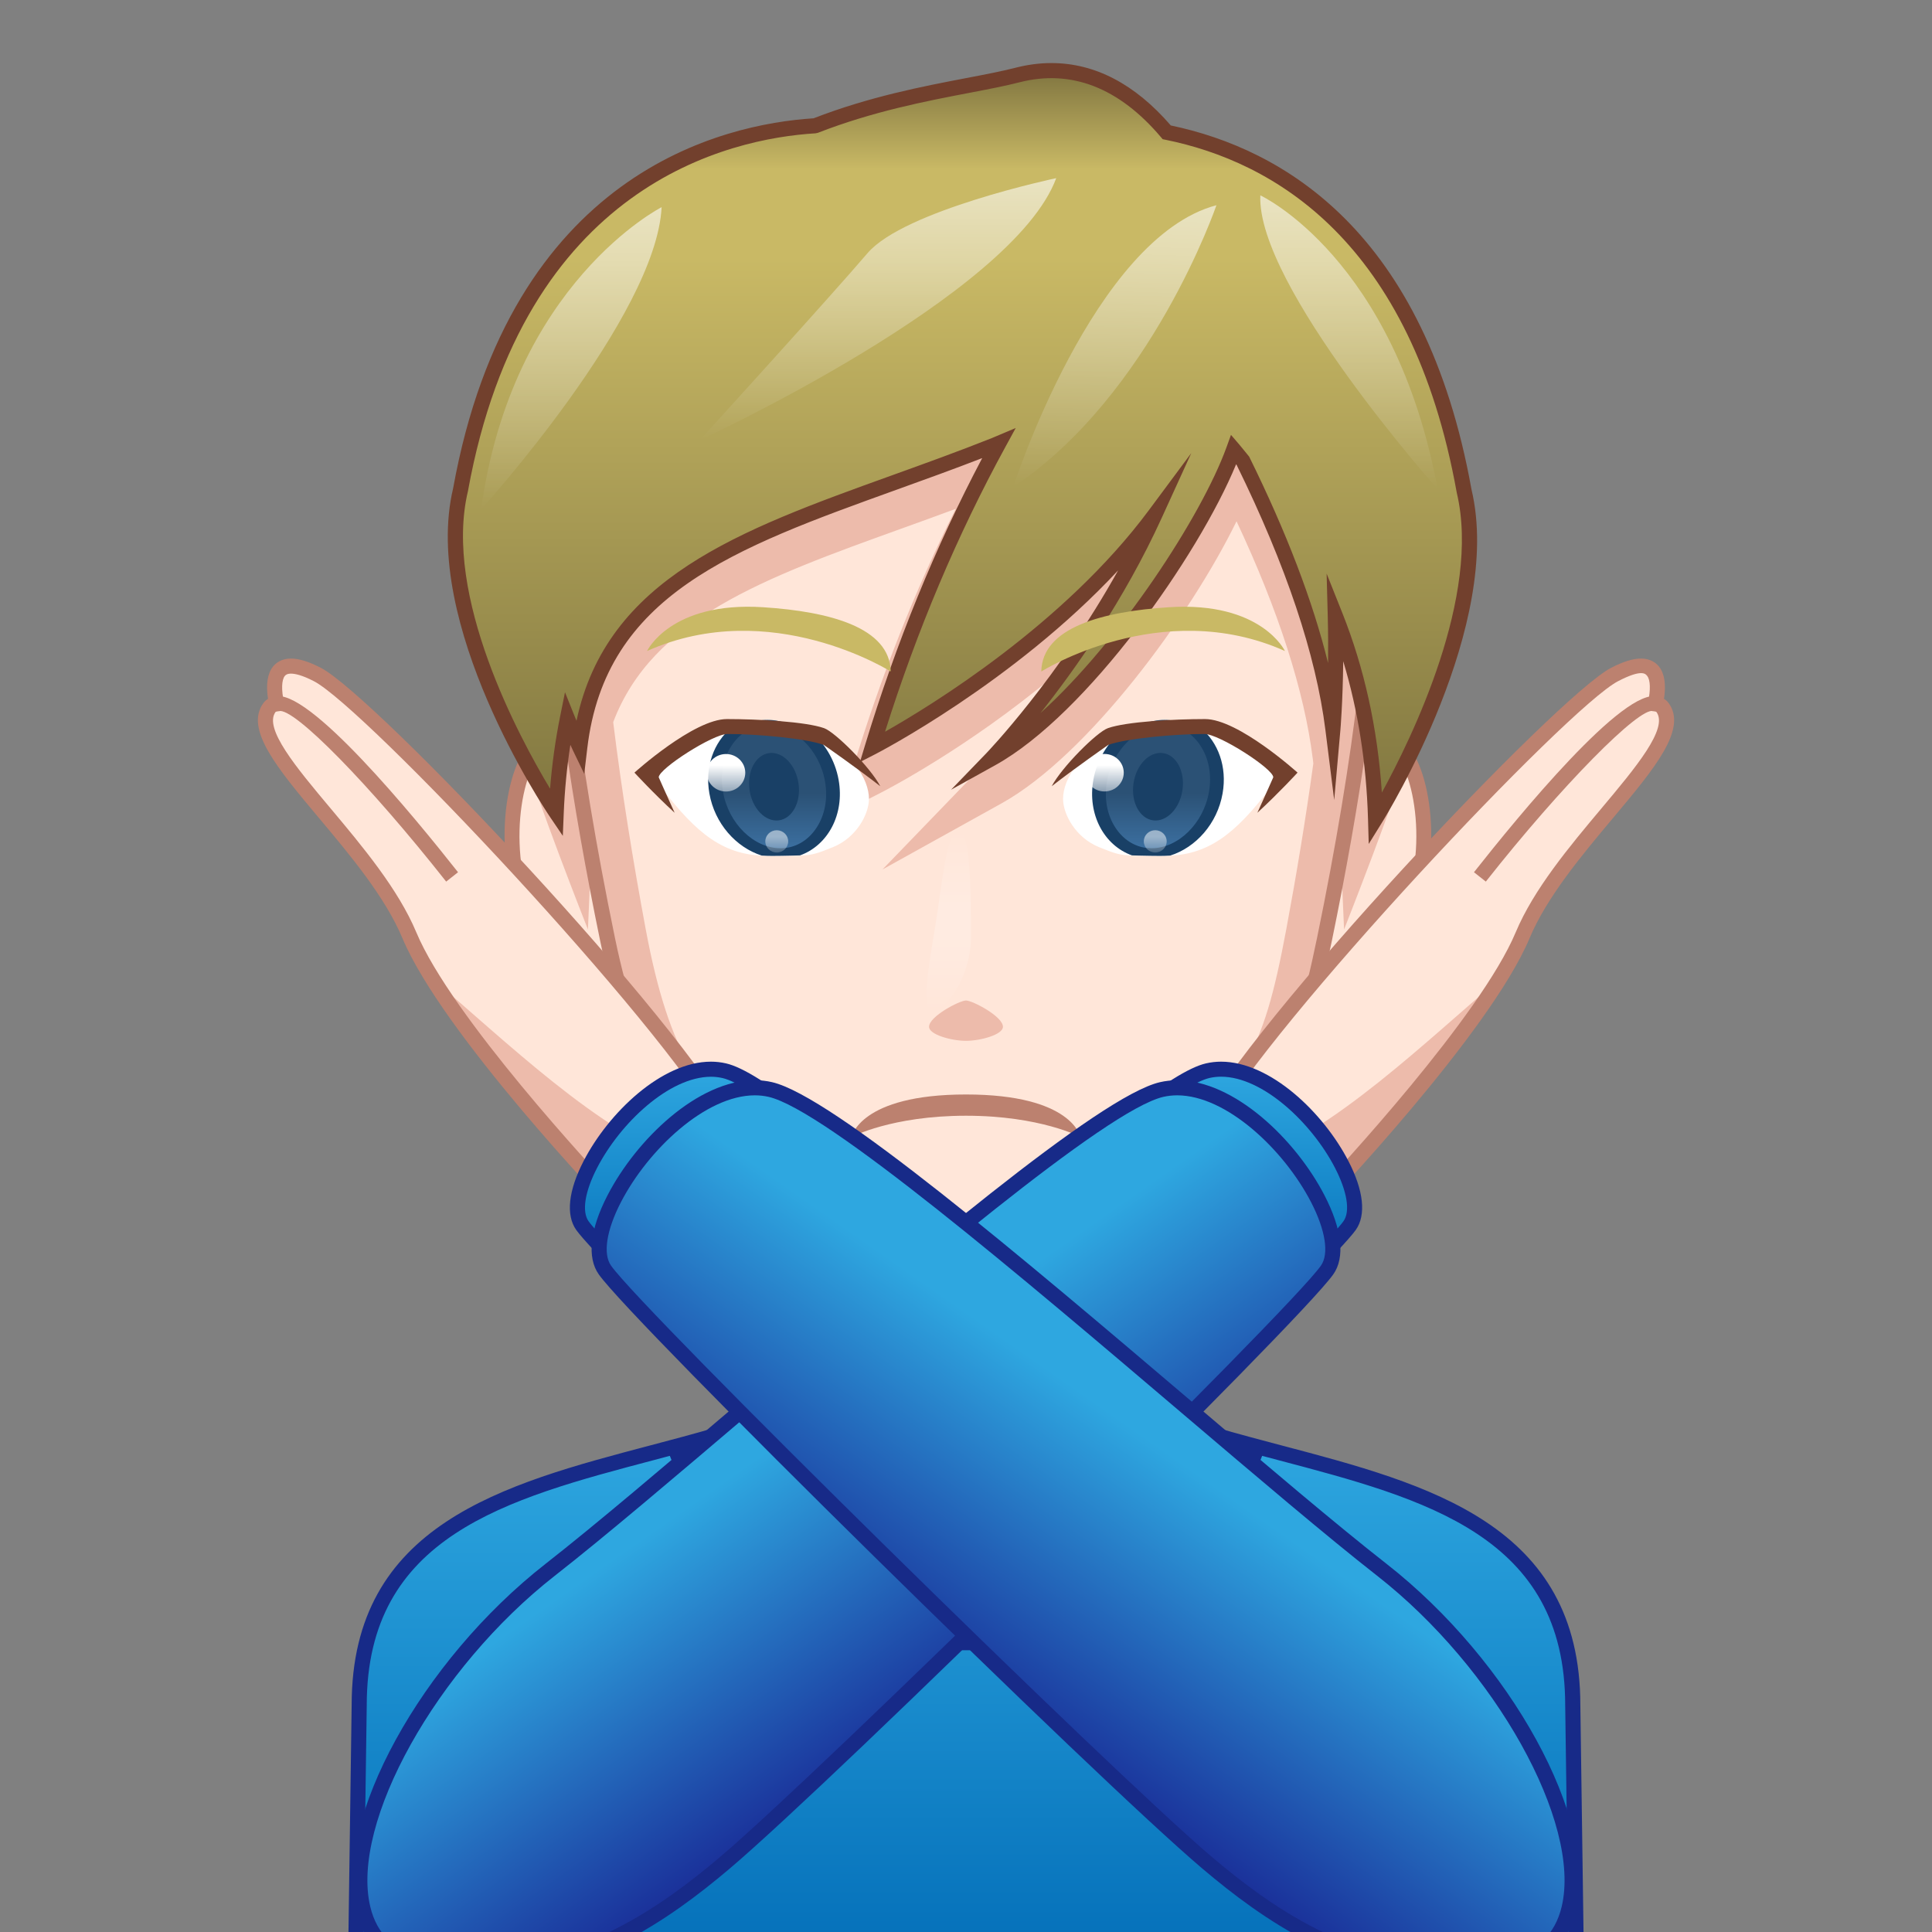<?xml version="1.0" encoding="utf-8"?>
<!-- Generator: Adobe Illustrator 18.0.0, SVG Export Plug-In . SVG Version: 6.00 Build 0)  -->
<!DOCTYPE svg PUBLIC "-//W3C//DTD SVG 1.1//EN" "http://www.w3.org/Graphics/SVG/1.1/DTD/svg11.dtd">
<svg version="1.1" id="レイヤー_1" xmlns="http://www.w3.org/2000/svg" xmlns:xlink="http://www.w3.org/1999/xlink" x="0px"
	 y="0px" width="64px" height="64px" viewBox="0 0 64 64" style="enable-background:new 0 0 64 64;" xml:space="preserve">
<rect x="0" y="0" width="64" height="64" fill="#808080" stroke="none"/>
<g>
	<g>
		<path style="fill:#FFE6D9;" d="M39.861,47.58c-5.274-1.599-2.657-9.382-2.657-9.382
			L32,39.022l-5.204-0.824c0,0,2.616,7.783-2.657,9.382
			c-5.274,1.599-11.742,2.239-11.742,8.955l-0.122,8.829h39.45l-0.122-8.829
			C51.603,49.819,45.135,49.18,39.861,47.58z"/>
		<path style="fill:#EDBBAB;" d="M32,41.712l-4.631-0.733c0.106,0.98,0.114,2.09-0.125,3.137
			c0.133,0.669,0.292,1.257,0.474,1.539C28.287,46.541,30.132,48.498,32,48.498
			s3.713-1.958,4.283-2.842c0.182-0.282,0.341-0.87,0.474-1.539
			c-0.239-1.047-0.231-2.157-0.125-3.137L32,41.712z"/>
		<path style="fill:#BC816F;" d="M51.979,65.615h-39.957l0.125-9.084
			c0-5.958,4.905-7.277,9.649-8.554c0.766-0.207,1.53-0.412,2.27-0.637
			c1.141-0.346,1.981-1.028,2.498-2.029c1.411-2.734,0.01-6.99-0.004-7.032
			l-0.131-0.392L32,38.77l5.571-0.882l-0.131,0.392
			c-0.015,0.042-1.416,4.298-0.005,7.032c0.517,1.001,1.357,1.684,2.498,2.029
			c0.74,0.225,1.504,0.43,2.271,0.637c4.743,1.276,9.648,2.596,9.648,8.558
			L51.979,65.615z M12.529,65.115h38.942l-0.118-8.576
			c0-5.582-4.507-6.795-9.278-8.079c-0.771-0.208-1.54-0.415-2.285-0.641
			c-1.276-0.387-2.218-1.153-2.798-2.279c-1.265-2.451-0.47-5.88-0.144-7.031
			L32,39.275l-0.039-0.006l-4.81-0.761c0.326,1.151,1.121,4.58-0.143,7.031
			c-0.581,1.126-1.522,1.893-2.797,2.279c-0.746,0.226-1.515,0.433-2.286,0.641
			c-4.772,1.284-9.279,2.497-9.279,8.075L12.529,65.115z"/>
	</g>
	<g>
		<g>
			<path style="fill:#FFE6D9;" d="M43.454,26.859c0,0,0.74-2.266,2.261-2.413
				c1.521-0.147,2.463,5.352-0.402,7.782c-1.814,1.538-2.484,0.018-2.484,0.018
				L43.454,26.859z"/>
			<path style="fill:#BC816F;" d="M43.854,33.166c-0.882,0-1.238-0.786-1.253-0.819l-0.027-0.062
				l0.633-5.455c0.043-0.147,0.82-2.472,2.484-2.633l0.084-0.004
				c0.525,0,0.984,0.461,1.292,1.298c0.629,1.715,0.559,5.104-1.592,6.927
				C44.89,32.915,44.344,33.166,43.854,33.166z M43.086,32.199
				c0.078,0.133,0.317,0.467,0.768,0.467c0.369,0,0.806-0.211,1.297-0.629
				c1.97-1.67,2.027-4.791,1.446-6.374c-0.223-0.607-0.53-0.97-0.822-0.97
				c-1.378,0.131-2.076,2.223-2.083,2.244L43.086,32.199z"/>
		</g>
		<g>
			<path style="fill:#FFE6D9;" d="M20.671,26.859c0,0-0.74-2.266-2.261-2.413
				c-1.521-0.147-2.463,5.352,0.402,7.782c1.814,1.538,2.483,0.018,2.483,0.018
				L20.671,26.859z"/>
			<path style="fill:#BC816F;" d="M20.271,33.166L20.271,33.166
				c-0.49,0-1.035-0.251-1.62-0.747c-2.151-1.824-2.221-5.212-1.592-6.928
				c0.307-0.837,0.766-1.298,1.291-1.298l0.084,0.004
				c1.665,0.161,2.442,2.486,2.475,2.584l0.644,5.503l-0.027,0.062
				C21.51,32.38,21.154,33.166,20.271,33.166z M18.384,24.695
				c-0.327,0-0.633,0.362-0.855,0.968c-0.581,1.583-0.523,4.704,1.446,6.375
				c0.492,0.417,0.928,0.628,1.297,0.628c0.451,0,0.69-0.334,0.768-0.467
				l-0.616-5.311v0c-0.005,0-0.706-2.065-2.036-2.193
				C18.386,24.695,18.385,24.695,18.384,24.695z"/>
		</g>
		<path style="fill:#EDBBAB;" d="M44.524,30.791c0,0,1.905-4.833,1.961-5.449
			c0,0-0.719-2.022-2.157,0.939L44.524,30.791z"/>
		<path style="fill:#EDBBAB;" d="M19.476,30.791c0,0-1.905-4.833-1.961-5.449
			c0,0,0.719-2.022,2.157,0.939L19.476,30.791z"/>
		<g>
			<path style="fill:#EDBBAB;" d="M43.22,9.047C40.173,7.035,37.58,6.304,32,6.304
				s-8.173,0.73-11.22,2.743c-3.731,2.465-2.464,13.28-0.656,22.062
				c0.892,4.332,2.091,5.599,4.479,7.694C27.547,41.386,29.572,42.434,32,42.434
				s3.451-0.664,6.668-3.238c3.642-2.914,4.315-3.754,5.207-8.087
				C45.684,22.328,46.951,11.512,43.22,9.047z"/>
			<path style="fill:#BC816F;" d="M32,42.684c-2.444,0-4.494-1.001-7.562-3.692
				c-2.362-2.071-3.637-3.361-4.558-7.832c-1.805-8.761-3.137-19.745,0.763-22.321
				C23.834,6.731,26.594,6.054,32,6.054s8.166,0.677,11.357,2.785
				c3.899,2.577,2.567,13.561,0.764,22.321c-0.913,4.429-1.637,5.304-5.297,8.232
				C35.489,42.06,34.459,42.684,32,42.684z M32,6.554
				c-5.358,0-7.947,0.631-11.082,2.702c-2.86,1.89-3.055,9.633-0.549,21.803
				c0.889,4.313,2.12,5.557,4.399,7.557C27.733,41.217,29.693,42.184,32,42.184
				c2.315,0,3.236-0.562,6.512-3.183c3.594-2.875,4.234-3.648,5.119-7.942
				c2.507-12.17,2.312-19.913-0.549-21.803C39.947,7.186,37.358,6.554,32,6.554z"/>
		</g>
		<g>
			<path style="fill:#FFE6D9;" d="M43.487,25.131c-0.282-2.248-1.131-4.89-2.525-7.863
				c-1.534,3.145-4.931,7.76-7.782,9.343L29.235,28.801l3.134-3.246
				c0.019-0.02,1.168-1.22,2.533-3.16c-2.83,2.371-5.535,3.768-5.7,3.853
				l-1.408,0.72l0.459-1.514c0.917-3.023,2.06-5.908,3.406-8.598
				c-0.614,0.228-1.22,0.447-1.815,0.661c-4.529,1.632-8.231,2.973-9.531,6.406
				c0.283,2.3,0.663,4.639,1.075,6.848c0.797,4.273,1.868,5.523,4.002,7.59
				C28.02,40.908,29.83,41.942,32,41.942s3.083-0.655,5.959-3.194
				c3.255-2.874,3.856-3.703,4.653-7.977c0.331-1.772,0.638-3.628,0.894-5.481
				L43.487,25.131z M32,34.479c-0.478,0-1.224-0.204-1.224-0.466
				c0-0.343,1.011-0.87,1.224-0.87s1.224,0.527,1.224,0.87
				C33.224,34.275,32.478,34.479,32,34.479z"/>
			<linearGradient id="SVGID_1_" gradientUnits="userSpaceOnUse" x1="31.426" y1="33.518" x2="31.426" y2="27.485">
				<stop  offset="0" style="stop-color:#FFFFFF;stop-opacity:0"/>
				<stop  offset="0.4" style="stop-color:#FFFFFF;stop-opacity:0.2"/>
				<stop  offset="0.6" style="stop-color:#FFFFFF;stop-opacity:0.2"/>
				<stop  offset="1" style="stop-color:#FFFFFF;stop-opacity:0"/>
			</linearGradient>
			<path style="fill:url(#SVGID_1_);" d="M32.165,31.028c0,1.375-0.884,2.49-1.279,2.49
				c-0.396,0-0.117-1.545,0.102-2.879c0.205-1.245,0.372-3.155,0.768-3.155
				S32.165,29.653,32.165,31.028z"/>
		</g>
	</g>
</g>
<g>
	<g>
		<linearGradient id="SVGID_2_" gradientUnits="userSpaceOnUse" x1="31.881" y1="2.339" x2="31.881" y2="27.119">
			<stop  offset="0" style="stop-color:#807540"/>
			<stop  offset="0.132" style="stop-color:#C9B965"/>
			<stop  offset="0.251" style="stop-color:#C9B965"/>
			<stop  offset="1" style="stop-color:#807640"/>
		</linearGradient>
		<path style="fill:url(#SVGID_2_);" d="M15.256,16.227C17.114,5.976,23.932,4.353,27.004,4.166
			c2.647-1.032,5.157-1.286,6.701-1.681c2.175-0.556,3.815,0.566,4.944,1.899
			C42.016,5.063,46.938,7.571,48.5,16.263c1.055,4.438-2.933,10.857-2.933,10.857
			c-0.073-2.506-0.547-4.746-1.333-6.723c0.058,2.2-0.08,3.754-0.08,3.754
			c-0.361-2.873-1.563-6.008-2.966-8.862c-0.107-0.13-0.21-0.266-0.32-0.394
			c-1.028,2.843-4.869,8.485-8.014,10.232c0,0,3.248-3.358,5.4-8.07
			c-3.493,4.701-9.356,7.697-9.356,7.697c1.221-4.025,2.711-7.367,4.19-10.071
			c-0.047,0.019-0.087,0.043-0.135,0.062c-6.708,2.665-12.998,3.707-13.745,10.009
			c0,0-0.169-0.35-0.411-0.952c-0.198,0.989-0.326,2.027-0.371,3.118
			C18.425,26.92,14.195,20.671,15.256,16.227z"/>
		<path style="fill:#72402D;" d="M45.341,27.957l-0.024-0.83
			c-0.053-1.841-0.329-3.591-0.821-5.223c-0.015,1.367-0.092,2.257-0.093,2.269
			l-0.206,2.329l-0.291-2.319c-0.312-2.491-1.302-5.446-2.942-8.784l-0.016-0.019
			c-1.248,3.034-4.933,8.277-7.973,9.965l-1.469,0.815l1.167-1.208
			c0.027-0.028,2.371-2.473,4.367-6.058c-3.464,3.722-7.978,6.055-8.03,6.082
			l-0.523,0.268l0.17-0.563c1.021-3.369,2.326-6.563,3.88-9.506
			c-0.962,0.373-1.913,0.715-2.837,1.048c-5.387,1.941-9.643,3.474-10.245,8.56
			l-0.101,0.852l-0.373-0.773c0,0-0.032-0.065-0.087-0.188
			c-0.114,0.737-0.188,1.493-0.219,2.256l-0.031,0.759l-0.426-0.629
			c-0.175-0.259-4.279-6.393-3.206-10.892C16.91,5.698,23.961,4.11,26.95,3.919
			c1.854-0.719,3.633-1.06,5.065-1.334c0.627-0.12,1.169-0.224,1.629-0.342
			c0.398-0.102,0.797-0.154,1.184-0.154l0,0c1.441,0,2.772,0.695,3.956,2.067
			c3.715,0.777,8.424,3.508,9.962,12.062c1.064,4.474-2.802,10.768-2.968,11.033
			L45.341,27.957z M43.946,19l0.52,1.304c0.729,1.829,1.168,3.827,1.31,5.95
			c0.985-1.796,3.295-6.513,2.481-9.933C46.754,7.963,42.176,5.351,38.6,4.628
			l-0.085-0.017l-0.056-0.066c-1.388-1.64-2.972-2.259-4.691-1.818
			c-0.475,0.122-1.023,0.227-1.659,0.349c-1.42,0.272-3.188,0.611-5.014,1.323
			l-0.076,0.017c-2.848,0.173-9.672,1.674-11.518,11.855
			c-0.829,3.474,1.697,8.153,2.721,9.855c0.064-0.808,0.174-1.604,0.329-2.374
			l0.165-0.82l0.312,0.776c0.024,0.059,0.047,0.116,0.069,0.17
			c1.002-4.728,5.393-6.31,10.434-8.126c1.082-0.39,2.2-0.792,3.328-1.241
			l0.788-0.333l-0.341,0.625c-1.592,2.911-2.932,6.082-3.988,9.436
			c1.519-0.86,5.929-3.556,8.735-7.331l1.41-1.899l-0.982,2.152
			c-1.242,2.72-2.862,5.008-4.012,6.458c2.619-2.366,5.334-6.517,6.163-8.81
			l0.146-0.403l0.279,0.325c0.068,0.079,0.134,0.161,0.2,0.244l0.124,0.153
			c1.239,2.512,2.11,4.795,2.613,6.836c0.006-0.468,0.004-0.994-0.011-1.562
			L43.946,19z"/>
	</g>
	<linearGradient id="SVGID_3_" gradientUnits="userSpaceOnUse" x1="44.686" y1="6.471" x2="44.686" y2="16.208">
		<stop  offset="0" style="stop-color:#FFFFFF;stop-opacity:0.6"/>
		<stop  offset="1" style="stop-color:#FFFFFF;stop-opacity:0"/>
	</linearGradient>
	<path style="fill:url(#SVGID_3_);" d="M41.75,6.471c0,0,4.453,2.061,5.875,9.737
		C47.625,16.208,41.617,9.456,41.75,6.471z"/>
	
		<linearGradient id="SVGID_4_" gradientUnits="userSpaceOnUse" x1="38.501" y1="6.247" x2="38.501" y2="15.798" gradientTransform="matrix(0.999 0.033 -0.033 0.999 -1.182 -0.83)">
		<stop  offset="0" style="stop-color:#FFFFFF;stop-opacity:0.6"/>
		<stop  offset="1" style="stop-color:#FFFFFF;stop-opacity:0"/>
	</linearGradient>
	<path style="fill:url(#SVGID_4_);" d="M40.296,6.798c0,0-2.152,6.285-6.733,9.333
		C33.564,16.131,36.23,7.872,40.296,6.798z"/>
	<linearGradient id="SVGID_5_" gradientUnits="userSpaceOnUse" x1="29.087" y1="5.901" x2="29.087" y2="14.578">
		<stop  offset="0" style="stop-color:#FFFFFF;stop-opacity:0.6"/>
		<stop  offset="1" style="stop-color:#FFFFFF;stop-opacity:0"/>
	</linearGradient>
	<path style="fill:url(#SVGID_5_);" d="M34.989,5.901c0,0-5.036,1.062-6.252,2.486
		c-1.215,1.424-5.552,6.191-5.552,6.191S33.543,9.81,34.989,5.901z"/>
	<linearGradient id="SVGID_6_" gradientUnits="userSpaceOnUse" x1="18.927" y1="6.863" x2="18.927" y2="16.875">
		<stop  offset="0" style="stop-color:#FFFFFF;stop-opacity:0.6"/>
		<stop  offset="1" style="stop-color:#FFFFFF;stop-opacity:0"/>
	</linearGradient>
	<path style="fill:url(#SVGID_6_);" d="M21.917,6.863c0,0-4.95,2.511-5.979,10.012
		C15.938,16.875,21.739,10.472,21.917,6.863z"/>
</g>
<path style="fill:#BC816F;" d="M32,36.96c-2.464,0-3.789,0.704-3.789,0.704
	S28.472,36.256,32,36.256s3.789,1.407,3.789,1.407S34.464,36.96,32,36.96z"/>
<g>
	<path style="fill:#C9B965;" d="M34.494,22.245c0,0,3.969-2.512,8.071-0.68
		c0,0-0.777-1.646-3.84-1.45C36.513,20.257,34.522,20.788,34.494,22.245z"/>
	<path style="fill:#C9B965;" d="M29.506,22.245c0,0-3.969-2.512-8.071-0.68
		c0,0,0.776-1.646,3.84-1.45C27.487,20.257,29.478,20.788,29.506,22.245z"/>
</g>
<g>
	<path style="fill:#FFFFFF;" d="M40.249,24.32c-0.217-0.063-2.878,0.01-3.106,0.077
		c-1.347,0.397-1.928,1.416-1.928,2.065c0,0.507,0.414,1.286,1.193,1.601
		c0.533,0.215,0.685,0.266,1.106,0.279c0.178,0.006,0.402,0.008,0.74,0.013
		c0.237,0.004,0.535-0.001,0.813-0.037c1.366-0.176,2.235-1.146,3.412-2.743
		C42.479,25.574,41.897,24.796,40.249,24.32z"/>
	<g>
		<g>
			<linearGradient id="SVGID_7_" gradientUnits="userSpaceOnUse" x1="38.36" y1="28.274" x2="38.36" y2="23.847">
				<stop  offset="0" style="stop-color:#3D72A4"/>
				<stop  offset="0.453" style="stop-color:#2B5175"/>
			</linearGradient>
			<path style="fill:url(#SVGID_7_);" d="M38.145,28.274c-0.058,0-0.115-0.003-0.173-0.009
				c-0.495-0.052-0.928-0.321-1.219-0.76c-0.305-0.46-0.414-1.044-0.308-1.644
				c0.198-1.13,1.134-2.015,2.129-2.015c0.058,0,0.115,0.003,0.173,0.009
				c1.056,0.11,1.741,1.188,1.527,2.404
				C40.076,27.389,39.14,28.274,38.145,28.274L38.145,28.274z"/>
			<g>
				<path style="fill:#194066;" d="M40.5,26.283c0.156-0.885-0.15-1.694-0.724-2.171
					c-0.303-0.11-0.644-0.179-1.029-0.179c-0.622,0-1.133,0.102-1.559,0.26
					c-0.485,0.391-0.851,0.968-0.97,1.645c-0.201,1.141,0.356,2.167,1.28,2.498
					c0.148,0.006,0.335,0.008,0.616,0.014c0.197,0.004,0.418,0.007,0.651-0.008
					C39.615,28.073,40.325,27.284,40.5,26.283z M38.145,28.099
					c-0.048,0-0.096-0.003-0.143-0.007c-0.419-0.044-0.79-0.28-1.046-0.665
					c-0.284-0.428-0.385-0.976-0.286-1.541c0.184-1.044,1.02-1.863,1.903-1.863
					c0.048,0,0.095,0.003,0.143,0.007c0.419,0.044,0.79,0.28,1.046,0.665
					c0.284,0.428,0.385,0.975,0.286,1.541
					C39.865,27.281,39.028,28.099,38.145,28.099z"/>
			</g>
		</g>
		<path style="fill:#194066;" d="M37.548,25.956c-0.088,0.616,0.205,1.161,0.653,1.219
			s0.883-0.395,0.97-1.01c0.088-0.616-0.205-1.161-0.653-1.219
			C38.07,24.889,37.636,25.341,37.548,25.956z"/>
	</g>
	<linearGradient id="SVGID_8_" gradientUnits="userSpaceOnUse" x1="36.588" y1="26.219" x2="36.588" y2="24.976">
		<stop  offset="0" style="stop-color:#FFFFFF;stop-opacity:0.5"/>
		<stop  offset="0.7" style="stop-color:#FFFFFF"/>
	</linearGradient>
	<ellipse style="fill:url(#SVGID_8_);" cx="36.588" cy="25.597" rx="0.638" ry="0.621"/>
	<linearGradient id="SVGID_9_" gradientUnits="userSpaceOnUse" x1="38.269" y1="28.24" x2="38.269" y2="27.502">
		<stop  offset="0" style="stop-color:#FFFFFF;stop-opacity:0.2"/>
		<stop  offset="0.7" style="stop-color:#FFFFFF;stop-opacity:0.5"/>
	</linearGradient>
	<ellipse style="fill:url(#SVGID_9_);" cx="38.269" cy="27.871" rx="0.379" ry="0.369"/>
	<g>
		<g>
			<path style="fill:#72402D;" d="M41.652,26.924c0.28-0.616,0.527-1.175,0.527-1.175
				c0-0.282-1.793-1.435-2.278-1.435c-0.984,0-2.612,0.149-3.189,0.362
				c0,0-1.107,0.771-1.873,1.369c0.336-0.635,1.494-1.793,1.862-1.924
				C37.312,23.905,38.899,23.82,39.92,23.82c1.102,0,3.063,1.774,3.063,1.774
				S42.367,26.266,41.652,26.924z"/>
		</g>
	</g>
</g>
<g>
	<path style="fill:#FFFFFF;" d="M23.751,24.32c0.217-0.063,2.878,0.01,3.106,0.077
		c1.347,0.397,1.928,1.416,1.928,2.065c0,0.507-0.414,1.286-1.193,1.601
		c-0.533,0.215-0.684,0.266-1.107,0.279c-0.178,0.006-0.402,0.008-0.74,0.013
		c-0.237,0.004-0.535-0.001-0.813-0.037c-1.366-0.176-2.235-1.146-3.412-2.743
		C21.521,25.574,22.103,24.796,23.751,24.32z"/>
	<g>
		<g>
			
				<linearGradient id="SVGID_10_" gradientUnits="userSpaceOnUse" x1="38.36" y1="28.274" x2="38.36" y2="23.847" gradientTransform="matrix(-1 0 0 1 64 0)">
				<stop  offset="0" style="stop-color:#3D72A4"/>
				<stop  offset="0.453" style="stop-color:#2B5175"/>
			</linearGradient>
			<path style="fill:url(#SVGID_10_);" d="M25.855,28.274c0.058,0,0.115-0.003,0.173-0.009
				c0.495-0.052,0.928-0.321,1.219-0.76c0.305-0.46,0.414-1.044,0.308-1.644
				c-0.198-1.13-1.134-2.015-2.129-2.015c-0.058,0-0.115,0.003-0.173,0.009
				c-1.056,0.11-1.741,1.188-1.527,2.404
				C23.924,27.389,24.86,28.274,25.855,28.274L25.855,28.274z"/>
			<g>
				<path style="fill:#194066;" d="M25.234,28.342c0.234,0.015,0.454,0.012,0.651,0.008
					c0.281-0.006,0.468-0.008,0.616-0.014c0.924-0.331,1.481-1.358,1.28-2.498
					c-0.119-0.677-0.486-1.254-0.97-1.645c-0.426-0.159-0.936-0.26-1.559-0.26
					c-0.385,0-0.726,0.069-1.029,0.179c-0.574,0.477-0.88,1.285-0.724,2.171
					C23.675,27.284,24.385,28.073,25.234,28.342z M23.952,26.236
					c-0.099-0.565,0.002-1.112,0.286-1.541c0.255-0.386,0.627-0.622,1.046-0.665
					c0.047-0.005,0.095-0.007,0.143-0.007c0.884,0,1.72,0.818,1.903,1.863
					c0.099,0.565-0.002,1.113-0.286,1.541c-0.255,0.386-0.627,0.622-1.046,0.665
					c-0.047,0.005-0.095,0.007-0.143,0.007C24.972,28.099,24.135,27.281,23.952,26.236
					z"/>
			</g>
		</g>
		<path style="fill:#194066;" d="M26.452,25.956c0.088,0.616-0.205,1.161-0.653,1.219
			s-0.883-0.395-0.97-1.01c-0.088-0.616,0.205-1.161,0.653-1.219
			C25.93,24.889,26.364,25.341,26.452,25.956z"/>
	</g>
	<linearGradient id="SVGID_11_" gradientUnits="userSpaceOnUse" x1="24.05" y1="26.22" x2="24.05" y2="24.977">
		<stop  offset="0" style="stop-color:#FFFFFF;stop-opacity:0.5"/>
		<stop  offset="0.7" style="stop-color:#FFFFFF"/>
	</linearGradient>
	<ellipse style="fill:url(#SVGID_11_);" cx="24.05" cy="25.599" rx="0.638" ry="0.621"/>
	<linearGradient id="SVGID_12_" gradientUnits="userSpaceOnUse" x1="25.731" y1="28.241" x2="25.731" y2="27.503">
		<stop  offset="0" style="stop-color:#FFFFFF;stop-opacity:0.2"/>
		<stop  offset="0.7" style="stop-color:#FFFFFF;stop-opacity:0.5"/>
	</linearGradient>
	<ellipse style="fill:url(#SVGID_12_);" cx="25.731" cy="27.872" rx="0.379" ry="0.369"/>
	<g>
		<g>
			<path style="fill:#72402D;" d="M22.348,26.924c-0.28-0.616-0.527-1.175-0.527-1.175
				c0-0.282,1.793-1.435,2.278-1.435c0.983,0,2.612,0.149,3.189,0.362
				c0,0,1.107,0.771,1.873,1.369c-0.336-0.635-1.494-1.793-1.862-1.924
				C26.688,23.905,25.101,23.82,24.08,23.82c-1.102,0-3.063,1.774-3.063,1.774
				S21.633,26.266,22.348,26.924z"/>
		</g>
	</g>
</g>
<g>
	<path style="fill:#FFE6D9;" d="M8.929,23.434c0.054-0.074,0.138-0.105,0.233-0.117
		c-0.138-0.65-0.198-1.778,1.354-0.972c1.755,0.912,11.945,11.741,13.631,15.104
		l-3.646,2.545c0,0-5.629-5.88-6.941-9.012C12.249,27.85,7.991,24.706,8.929,23.434z"/>
	<path style="fill:#BC816F;" d="M14.78,29.204c-2.524-3.201-5.042-5.778-5.542-5.648
		l-0.151-0.477c1.088-0.349,4.617,3.952,6.086,5.815L14.78,29.204z"/>
	<path style="fill:#EDBBAB;" d="M22.699,38.46l-2.198,1.534c0,0-4.135-4.323-6.141-7.53
		C16.559,34.3,19.974,37.659,22.699,38.46z"/>
	<path style="fill:#BC816F;" d="M20.469,40.321l-0.148-0.154
		c-0.231-0.241-5.676-5.95-6.99-9.088c-0.572-1.366-1.735-2.754-2.762-3.978
		c-1.383-1.65-2.476-2.954-1.841-3.815c0.041-0.055,0.091-0.1,0.15-0.135
		c-0.073-0.484-0.016-0.845,0.169-1.074c0.097-0.119,0.278-0.261,0.593-0.261
		c0.268,0,0.592,0.101,0.991,0.308c1.788,0.929,11.983,11.711,13.74,15.213
		l0.097,0.193L20.469,40.321z M9.64,22.315c-0.128,0-0.178,0.043-0.205,0.076
		c-0.107,0.131-0.118,0.458-0.029,0.873l0.056,0.266l-0.269,0.035
		c-0.046,0.006-0.062,0.016-0.064,0.018c-0.401,0.544,0.679,1.833,1.822,3.196
		c1.049,1.251,2.239,2.67,2.84,4.106c1.162,2.773,5.85,7.831,6.744,8.781
		l3.289-2.296c-1.939-3.529-11.75-13.934-13.423-14.803
		C10,22.359,9.766,22.315,9.64,22.315z"/>
</g>
<g>
	<path style="fill:#FFE6D9;" d="M55.071,23.434c-0.054-0.074-0.138-0.105-0.233-0.117
		c0.138-0.65,0.198-1.778-1.354-0.972c-1.756,0.912-11.945,11.741-13.631,15.104
		l3.646,2.545c0,0,5.629-5.88,6.941-9.012C51.751,27.85,56.009,24.706,55.071,23.434
		z"/>
	<path style="fill:#BC816F;" d="M49.22,29.204l-0.393-0.31
		c1.469-1.862,4.985-6.159,6.087-5.815l-0.152,0.477
		C54.309,23.415,51.747,25.999,49.22,29.204z"/>
	<path style="fill:#EDBBAB;" d="M41.301,38.46l2.198,1.534c0,0,4.135-4.323,6.141-7.53
		C47.441,34.3,44.026,37.659,41.301,38.46z"/>
	<path style="fill:#BC816F;" d="M43.531,40.321l-3.999-2.791l0.097-0.193
		c1.757-3.501,11.951-14.284,13.739-15.213c0.399-0.208,0.724-0.308,0.992-0.308
		c0.315,0,0.496,0.142,0.593,0.261c0.186,0.229,0.242,0.59,0.169,1.074
		c0.06,0.035,0.109,0.08,0.15,0.134c0.636,0.862-0.457,2.166-1.841,3.816
		c-1.026,1.224-2.189,2.611-2.762,3.978c-1.314,3.138-6.759,8.847-6.99,9.088
		L43.531,40.321z M40.177,37.37l3.289,2.296c0.894-0.95,5.582-6.009,6.743-8.781
		c0.602-1.436,1.79-2.854,2.84-4.105c1.144-1.364,2.224-2.652,1.821-3.197
		c-0.001-0.002-0.018-0.012-0.063-0.018l-0.27-0.035l0.057-0.266
		c0.088-0.415,0.077-0.742-0.029-0.873c-0.052-0.064-0.162-0.242-0.966,0.175
		C51.926,23.437,42.115,33.841,40.177,37.37z"/>
</g>
<g>
	<g>
		<linearGradient id="SVGID_13_" gradientUnits="userSpaceOnUse" x1="32" y1="47.521" x2="32" y2="65.365">
			<stop  offset="0" style="stop-color:#2EA7E0"/>
			<stop  offset="1" style="stop-color:#036EB8"/>
		</linearGradient>
		<path style="fill:url(#SVGID_13_);" d="M52.1,56.487c0-6.686-6.501-7.383-11.878-8.957
			c-0.092-0.027-0.187,0.011-0.229,0.098C39.589,48.469,37.305,52.667,32,52.667
			s-7.589-4.198-7.994-5.039c-0.042-0.087-0.136-0.125-0.229-0.098
			c-5.377,1.574-11.878,2.271-11.878,8.957l-0.125,8.878h40.45L52.1,56.487z"/>
		<path style="fill:#172A88;" d="M52.479,65.615H11.521l0.128-9.133
			c0-5.991,5.029-7.317,9.892-8.601c0.729-0.192,1.458-0.385,2.166-0.592
			l0.129-0.019c0.17,0,0.322,0.096,0.395,0.249
			C24.625,48.338,26.848,52.417,32,52.417s7.375-4.079,7.768-4.897
			c0.074-0.153,0.226-0.248,0.396-0.248l0.13,0.019
			c0.708,0.207,1.436,0.399,2.165,0.592c4.863,1.283,9.892,2.609,9.892,8.604
			L52.479,65.615z M12.028,65.115h39.942l-0.121-8.625c0-5.614-4.624-6.834-9.519-8.125
			c-0.72-0.189-1.437-0.379-2.135-0.582C39.723,48.744,37.36,52.917,32,52.917
			c-5.362,0-7.725-4.175-8.197-5.136c-0.691,0.204-1.412,0.394-2.134,0.584
			c-4.896,1.292-9.52,2.512-9.52,8.121L12.028,65.115z"/>
	</g>
	<path style="fill:#172A88;" d="M32,54.667c-7.593,0-9.86-6.557-9.882-6.623l0.475-0.158
		c0.085,0.257,2.183,6.281,9.407,6.281s9.321-6.024,9.407-6.281l0.475,0.158
		C41.859,48.11,39.593,54.667,32,54.667z"/>
</g>
<g>
	<g>
		<linearGradient id="SVGID_14_" gradientUnits="userSpaceOnUse" x1="41.07" y1="35.42" x2="41.07" y2="42.74">
			<stop  offset="0" style="stop-color:#2EA7E0"/>
			<stop  offset="1" style="stop-color:#036EB8"/>
		</linearGradient>
		<path style="fill:url(#SVGID_14_);" d="M37.268,37.208c1.218-0.964,2.185-1.611,2.738-1.739
			c2.426-0.561,5.627,3.825,4.702,5.129c-0.193,0.272-0.931,1.053-2.006,2.142
			L37.268,37.208z"/>
		<path style="fill:#172A88;" d="M42.702,43.097l-5.808-5.912l0.218-0.173
			c1.375-1.089,2.276-1.657,2.837-1.786c0.16-0.037,0.328-0.057,0.498-0.057
			c1.636,0,3.395,1.695,4.219,3.289c0.508,0.981,0.595,1.793,0.246,2.285
			c-0.192,0.271-0.876,1.002-2.032,2.173L42.702,43.097z M37.642,37.232
			l5.061,5.151c1.276-1.297,1.686-1.766,1.802-1.93
			c0.229-0.322,0.123-0.982-0.282-1.767c-0.767-1.483-2.389-3.019-3.774-3.019
			c-0.133,0-0.262,0.015-0.385,0.043C39.617,35.815,38.804,36.326,37.642,37.232z"/>
	</g>
	<g>
		<linearGradient id="SVGID_15_" gradientUnits="userSpaceOnUse" x1="23.889" y1="45.938" x2="31.4" y2="56.664">
			<stop  offset="0.2" style="stop-color:#2EA7E0"/>
			<stop  offset="1" style="stop-color:#1A2F99"/>
		</linearGradient>
		<path style="fill:url(#SVGID_15_);" d="M18.227,52C23.508,47.87,35.652,36.746,38.48,36.092
			c2.828-0.654,6.559,4.458,5.481,5.979C42.883,43.592,27.544,58.717,24,61.717
			c-2.232,1.889-5.617,4.25-9.992,3.375C9.633,64.217,12.668,56.347,18.227,52z"/>
		<path style="fill:#172A88;" d="M15.882,65.529c-0.636,0-1.283-0.064-1.922-0.192
			c-1.161-0.232-1.916-0.945-2.181-2.063c-0.711-2.993,2.171-8.246,6.294-11.471
			c1.645-1.286,3.981-3.273,6.455-5.377c5.574-4.74,11.892-10.114,13.896-10.577
			c0.184-0.043,0.376-0.064,0.571-0.064c1.89,0,3.925,1.963,4.88,3.811
			c0.584,1.13,0.688,2.061,0.29,2.621c-1.141,1.61-16.47,16.701-20.003,19.691
			C22.169,63.594,19.429,65.529,15.882,65.529z M38.995,36.284
			c-0.158,0-0.312,0.018-0.458,0.051c-1.887,0.437-8.429,6.001-13.686,10.472
			c-2.478,2.107-4.817,4.097-6.471,5.391c-3.917,3.062-6.774,8.185-6.115,10.961
			c0.22,0.927,0.823,1.494,1.792,1.688c0.607,0.121,1.221,0.183,1.825,0.183
			c3.384,0,6.03-1.872,7.957-3.503c3.381-2.862,18.832-18.065,19.918-19.6
			c0.275-0.389,0.153-1.175-0.326-2.103C42.531,38.084,40.626,36.284,38.995,36.284z
			"/>
	</g>
</g>
<g>
	<g>
		
			<linearGradient id="SVGID_16_" gradientUnits="userSpaceOnUse" x1="41.07" y1="35.42" x2="41.07" y2="42.74" gradientTransform="matrix(-1 0 0 1 64 0)">
			<stop  offset="0" style="stop-color:#2EA7E0"/>
			<stop  offset="1" style="stop-color:#036EB8"/>
		</linearGradient>
		<path style="fill:url(#SVGID_16_);" d="M26.732,37.208c-1.218-0.964-2.185-1.611-2.738-1.739
			c-2.427-0.561-5.627,3.825-4.702,5.129c0.193,0.272,0.931,1.053,2.006,2.142
			L26.732,37.208z"/>
		<path style="fill:#172A88;" d="M21.298,43.097l-0.178-0.181
			c-1.174-1.189-1.839-1.9-2.032-2.173c-0.349-0.492-0.261-1.304,0.246-2.285
			c0.824-1.594,2.583-3.289,4.219-3.289c0.17,0,0.338,0.02,0.498,0.057
			c0.561,0.129,1.462,0.697,2.837,1.786l0.218,0.173L21.298,43.097z
			 M23.553,35.669c-1.386,0-3.008,1.535-3.774,3.019
			c-0.405,0.784-0.511,1.444-0.282,1.767c0.115,0.162,0.523,0.631,1.801,1.93
			l5.061-5.151c-1.162-0.906-1.975-1.417-2.42-1.521
			C23.814,35.684,23.685,35.669,23.553,35.669z"/>
	</g>
	<g>
		
			<linearGradient id="SVGID_17_" gradientUnits="userSpaceOnUse" x1="23.889" y1="45.938" x2="31.4" y2="56.664" gradientTransform="matrix(-1 0 0 1 64 0)">
			<stop  offset="0.2" style="stop-color:#2EA7E0"/>
			<stop  offset="1" style="stop-color:#1A2F99"/>
		</linearGradient>
		<path style="fill:url(#SVGID_17_);" d="M45.773,52C40.492,47.87,28.348,36.746,25.52,36.092
			c-2.828-0.654-6.559,4.458-5.481,5.979C21.117,43.592,36.456,58.717,40,61.717
			c2.232,1.889,5.617,4.25,9.992,3.375S51.332,56.347,45.773,52z"/>
		<path style="fill:#172A88;" d="M48.118,65.529L48.118,65.529
			c-3.546,0-6.287-1.936-8.279-3.622c-3.531-2.988-18.861-18.079-20.004-19.691
			c-0.397-0.561-0.294-1.491,0.29-2.62c0.955-1.848,2.99-3.812,4.881-3.812
			c0.195,0,0.387,0.021,0.57,0.064c2.004,0.463,8.32,5.835,13.893,10.574
			c2.475,2.104,4.812,4.093,6.459,5.38c4.122,3.225,7.004,8.478,6.293,11.471
			c-0.266,1.118-1.02,1.831-2.181,2.063
			C49.4,65.465,48.754,65.529,48.118,65.529z M25.006,36.284
			c-1.632,0-3.538,1.801-4.438,3.541c-0.479,0.927-0.601,1.713-0.326,2.102
			c1.089,1.536,16.541,16.739,19.918,19.6c1.928,1.631,4.573,3.503,7.957,3.503
			l0,0c0.604,0,1.217-0.062,1.824-0.183c0.969-0.193,1.572-0.762,1.792-1.688
			c0.659-2.776-2.198-7.898-6.115-10.961c-1.654-1.294-3.995-3.285-6.475-5.394
			c-5.255-4.47-11.795-10.032-13.681-10.469
			C25.317,36.302,25.163,36.284,25.006,36.284z"/>
	</g>
</g>
</svg>
